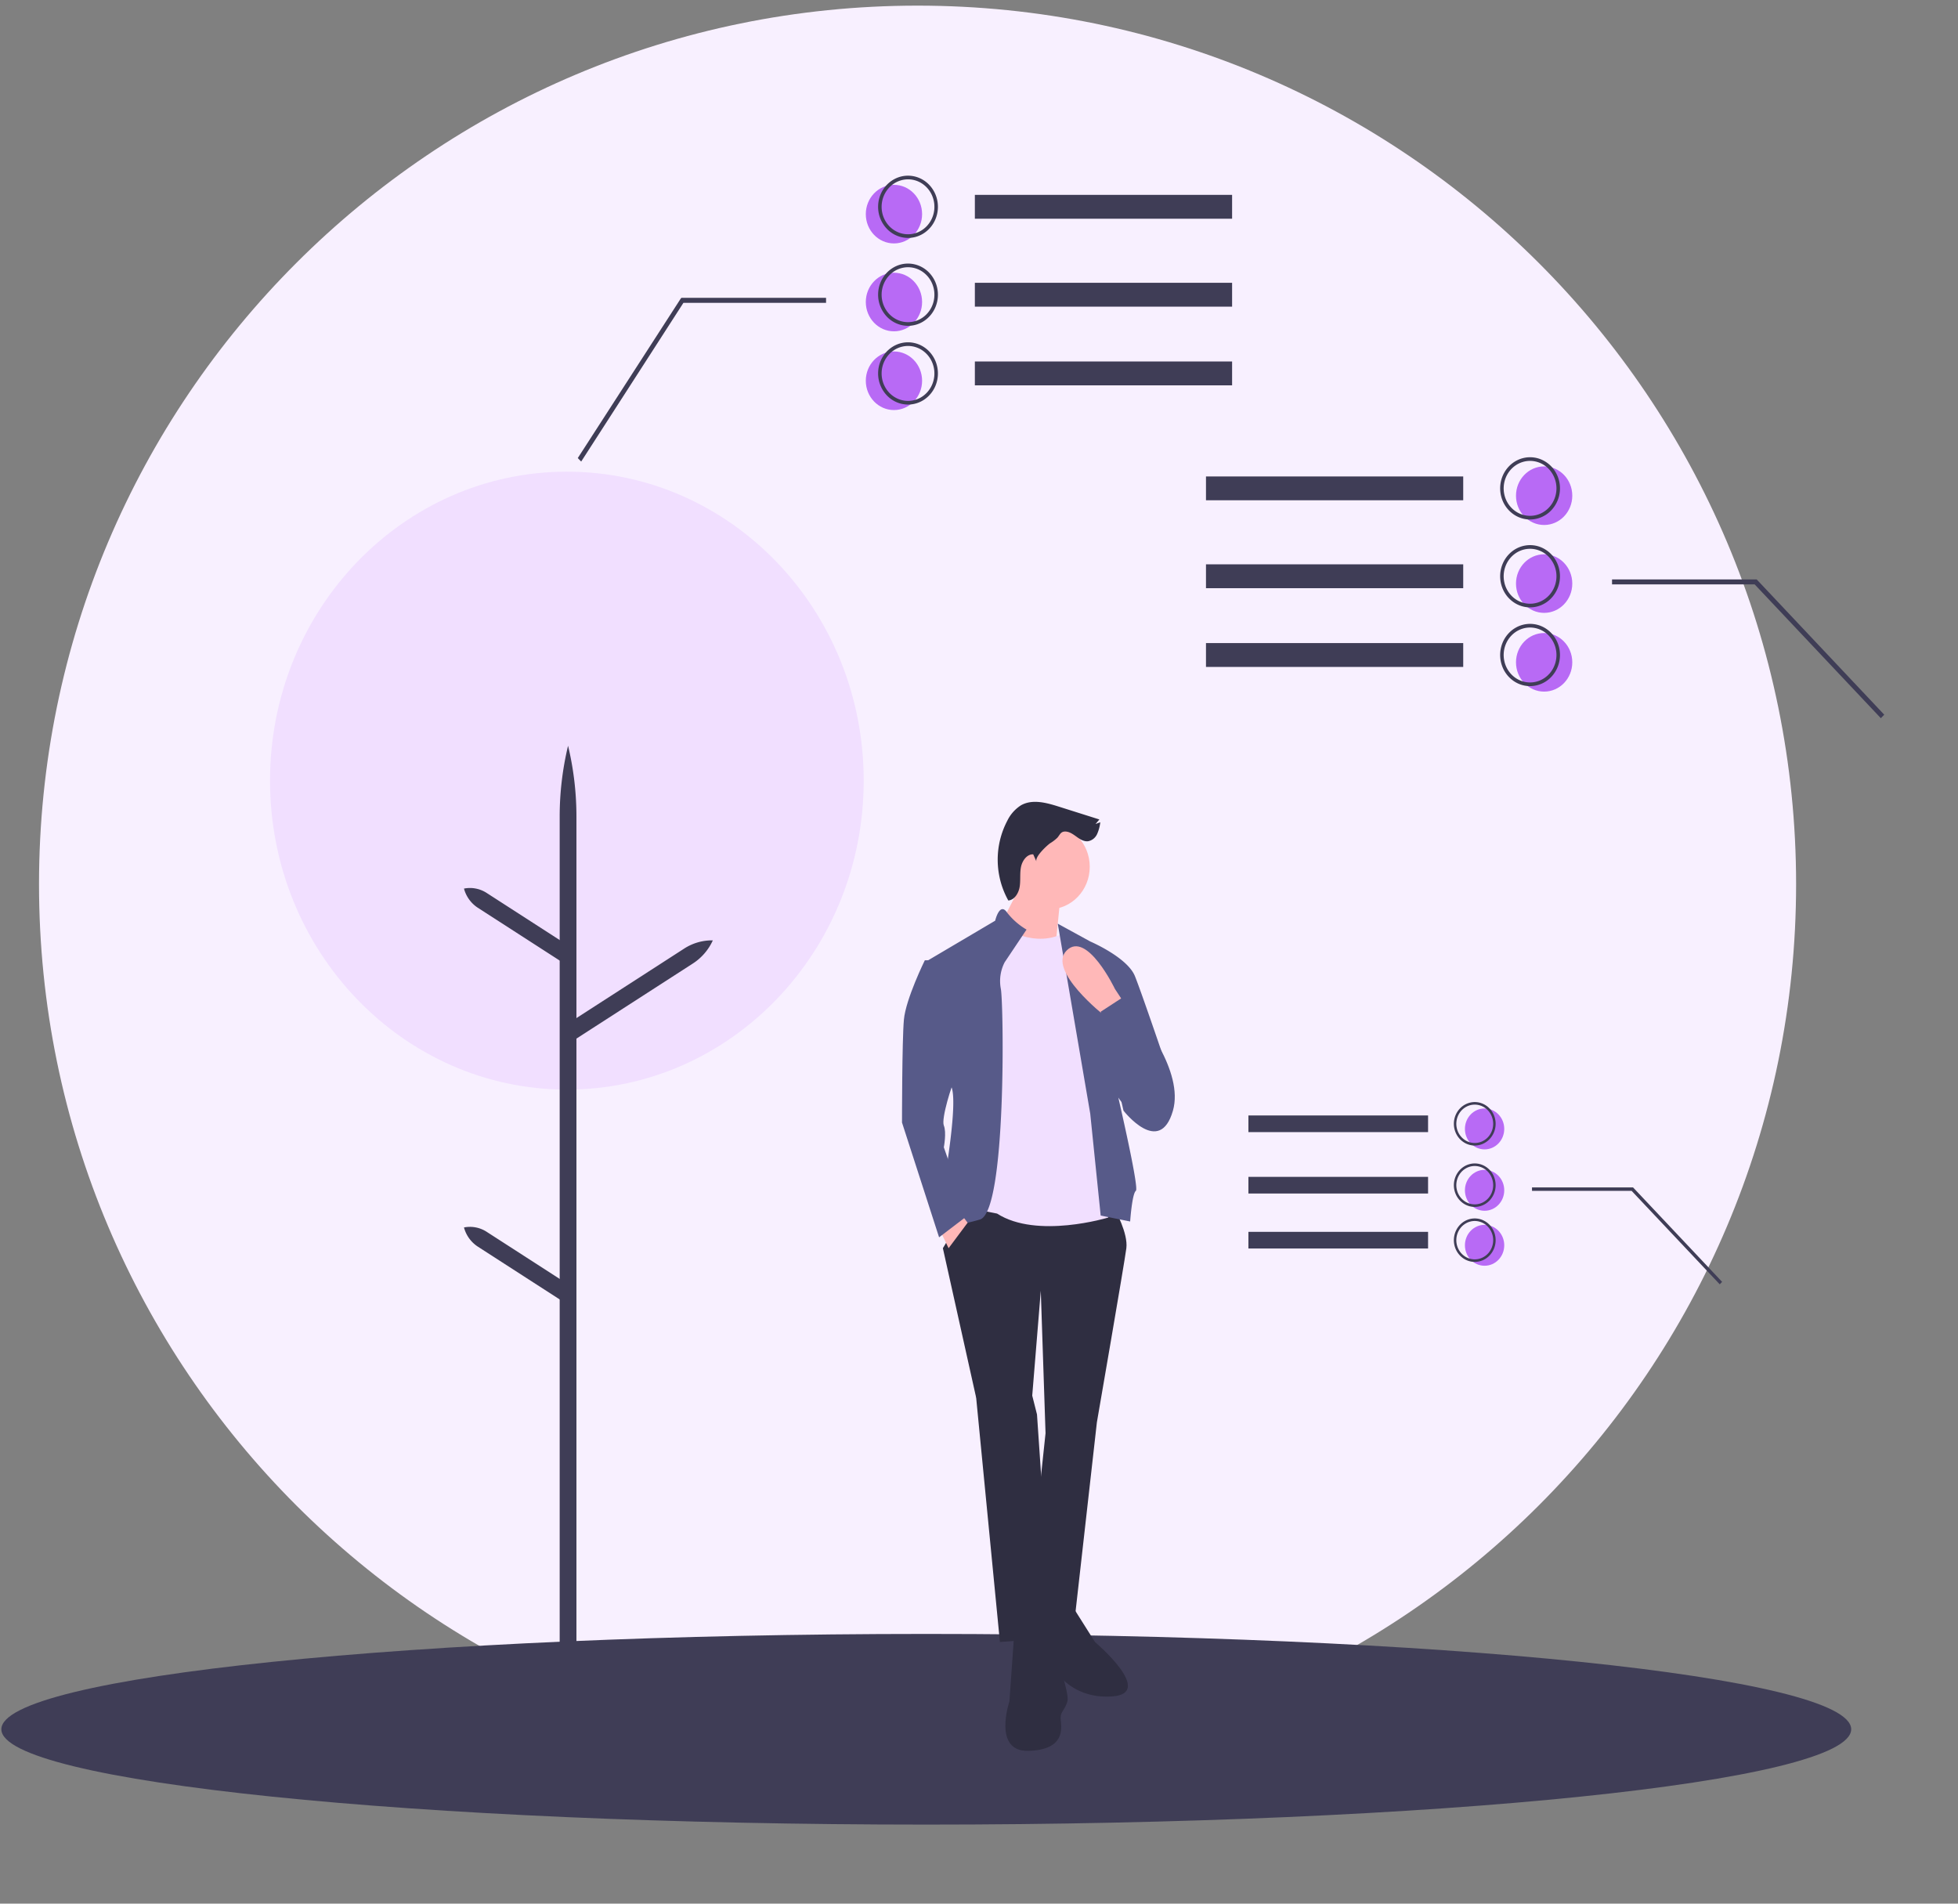 <svg width="324" height="315" xmlns="http://www.w3.org/2000/svg"><rect width="100%" height="100%" fill="#808080" stroke="none"/><defs><clipPath id="a"><path transform="matrix(-1 0 0 1 416.318 29.07)" fill="#fff" d="M0 0h400.747v285.638H0z"/></clipPath></defs><path fill="none" d="M-1-1h326v317H-1z"/><path fill="#F8F0FF" d="M151.833 291.687c80.289 0 145.377-65.088 145.377-145.378C297.21 66.019 232.122.932 151.833.932 71.543.932 6.456 66.02 6.456 146.31c0 80.29 65.087 145.378 145.377 145.378z"/><path fill="#3F3D56" d="M153.275 301.918c84.527 0 153.051-7.062 153.051-15.774 0-8.711-68.524-15.774-153.051-15.774-84.528 0-153.051 7.063-153.051 15.774 0 8.712 68.523 15.774 153.051 15.774z"/><g clip-path="url(#a)"><path fill="#F1DFFF" d="M93.802 180.298c-27.128 0-49.12-22.889-49.12-51.125s21.992-51.125 49.12-51.125c27.127 0 49.119 22.889 49.119 51.125s-21.992 51.125-49.12 51.125z"/><path fill="#3F3D56" d="M95.386 275.54h-2.773V135.123c0-3.952.466-7.888 1.387-11.722a50.204 50.204 0 011.386 11.722V275.54z"/><path fill="#3F3D56" d="M94.155 172.652l-1.46-2.453 20.516-13.233a8.48 8.48 0 014.745-1.362 8.986 8.986 0 01-3.284 3.816l-20.517 13.232zm-.965-13.336l1.46-2.453-14.119-9.106a5.084 5.084 0 00-3.753-.723 5.451 5.451 0 002.293 3.176l14.119 9.106zm0 56.073l1.46-2.453-14.119-9.107a5.079 5.079 0 00-3.753-.722 5.451 5.451 0 002.293 3.176l14.119 9.106z"/><path fill="#2F2E41" d="M170.18 227.827l.63 3.11.786 3.111 2.517 37.003-8.652.655-3.932-40.441.629-2.128 8.022-1.31z"/><path fill="#2F2E41" d="M177.574 265.975l3.618 5.73s10.067 8.514 2.831 9.005c-7.236.492-9.91-5.075-9.91-5.075s-2.517-.819-2.831-1.637c-.315-.819.629-8.023.629-8.023h5.663z"/><path fill="#2F2E41" d="M173.484 270.396s3.618 9.496 3.146 11.133c-.472 1.637-1.258 1.637-1.101 3.111.157 1.473.629 4.912-5.349 5.075-5.977.164-3.146-8.186-3.146-8.186l.787-11.133h5.663zm11.012-70.239s2.202 3.929 1.887 6.385c-.314 2.456-4.876 28.816-4.876 28.816l-3.618 32.091-8.023-.655 3.146-29.635-.786-23.577-1.416 17.355-9.281.328-5.505-24.723s4.09-6.876 4.876-7.368c.787-.491 23.596.983 23.596.983z"/><path fill="#FFB8B8" d="M173.563 150.466c-3.736 0-6.764-3.152-6.764-7.041 0-3.888 3.028-7.04 6.764-7.04s6.764 3.152 6.764 7.04c0 3.889-3.028 7.041-6.764 7.041z"/><path fill="#FFB8B8" d="M175.53 147.928l-.944 9.332-10.382-1.637 5.663-10.97 5.663 3.275z"/><path fill="#F1DFFF" d="M164.991 152.84s5.348 4.093 10.539 1.801l7.865 20.793v26.033s-11.798 3.602-18.404-.655c0 0-4.72-.983-5.506-.819-.787.164 2.831-44.37 2.831-44.37l2.675-2.783z"/><path fill="#575A89" d="M169.866 153.822l-3.618 5.403a6.759 6.759 0 00-.629 4.421c.472 2.619.944 36.838-3.46 38.148-4.405 1.31-7.236 1.146-7.236 1.146s3.932-19.647 2.516-23.085l-4.404-20.63 11.64-6.876s.728-3.111 1.937-1.392a11.326 11.326 0 003.254 2.865zm10.54 30.453l-5.374-31.435 5.374 2.947s6.134 2.62 7.393 5.73c1.258 3.111 6.292 18.01 6.292 18.01s-1.258 9.005-5.978 5.24c-4.719-3.766-3.618-5.567-3.618-5.567s4.09 17.355 3.461 17.846c-.629.491-.944 5.076-.944 5.076l-4.876-.983-1.73-16.864z"/><path fill="#FFB8B8" d="M186.541 166.757l-2.045-3.111s-4.625-9.66-7.976-6.386c-3.35 3.275 6.245 10.806 6.245 10.806l3.776-1.309zm-27.686 33.891l1.259 1.681-3.146 4.213-1.416-2.947 3.303-2.947z"/><path fill="#2F2E41" d="M176.275 137.594c.694.007 1.301.454 1.871.865.57.412 1.216.822 1.905.741.322-.06.625-.199.885-.405.26-.207.469-.475.609-.782a6.511 6.511 0 00.524-1.952l-.785.288.636-.752-6.757-2.137c-2.044-.646-4.355-1.269-6.228-.199a6.3 6.3 0 00-2.262 2.567 13.825 13.825 0 00-1.577 6.613c.032 2.309.637 4.57 1.756 6.564 1.037-.092 1.712-1.222 1.88-2.29.168-1.068.005-2.175.212-3.236.208-1.061.985-2.147 2.025-2.114l.547 1.215c-.35-.777 1.73-2.676 2.226-3.029a6.74 6.74 0 001.212-.919c.43-.467.538-1.047 1.321-1.038z"/><path fill="#575A89" d="M185.911 164.956l-3.775 2.455 3.775 16.373s5.978 7.695 8.18 0c1.843-6.441-5.13-15.291-7.452-18.005-.452-.528-.728-.823-.728-.823zm-29.258-6.058h-3.618s-3.146 6.385-3.461 9.823c-.314 3.439-.314 17.028-.314 17.028l6.135 18.992 4.719-3.602-3.933-11.297s.472-2.456 0-3.602 1.416-7.04 1.73-7.368c.315-.327-1.258-19.974-1.258-19.974z"/><path fill="#3F3D56" d="M242.126 82.784H199.56v-3.948h42.566v3.948zm0 14.544H199.56V93.38h42.566v3.948zm0 13.028H199.56v-3.948h42.566v3.948zm69.105 8.486L290.353 96.7h-23.602v-.825h23.933l.117.123 20.994 22.264-.564.58z"/><path fill="#B86AF5" d="M255.517 86.87c-2.573 0-4.658-2.17-4.658-4.848 0-2.677 2.085-4.848 4.658-4.848 2.572 0 4.657 2.17 4.657 4.848s-2.085 4.848-4.657 4.848zm0 14.543c-2.573 0-4.658-2.17-4.658-4.847 0-2.678 2.085-4.848 4.658-4.848 2.572 0 4.657 2.17 4.657 4.848 0 2.677-2.085 4.847-4.657 4.847zm0 13.029c-2.573 0-4.658-2.171-4.658-4.848s2.085-4.848 4.658-4.848c2.572 0 4.657 2.171 4.657 4.848s-2.085 4.848-4.657 4.848z"/><path fill="#3F3D56" d="M258.137 80.81a5.3 5.3 0 00-.834-2.861 5 5 0 00-2.221-1.897 4.768 4.768 0 00-2.859-.294c-.96.2-1.842.69-2.534 1.41a5.221 5.221 0 00-1.355 2.637 5.36 5.36 0 00.282 2.976 5.114 5.114 0 001.823 2.312 4.81 4.81 0 002.749.868 4.86 4.86 0 003.498-1.51 5.266 5.266 0 001.451-3.64zm-.582 0c0 .9-.256 1.778-.736 2.525a4.41 4.41 0 01-1.96 1.674 4.208 4.208 0 01-2.523.259 4.312 4.312 0 01-2.235-1.244 4.608 4.608 0 01-1.196-2.327 4.717 4.717 0 01.249-2.626c.33-.83.89-1.54 1.608-2.04a4.246 4.246 0 012.426-.766 4.284 4.284 0 013.086 1.333 4.648 4.648 0 011.281 3.212zm.582 14.544a5.3 5.3 0 00-.834-2.862 5 5 0 00-2.221-1.897 4.767 4.767 0 00-2.859-.293c-.96.199-1.842.69-2.534 1.41a5.221 5.221 0 00-1.355 2.637 5.36 5.36 0 00.282 2.976 5.114 5.114 0 001.823 2.311 4.81 4.81 0 002.749.868 4.856 4.856 0 003.498-1.51 5.266 5.266 0 001.451-3.64zm-.582 0c0 .899-.256 1.777-.736 2.525a4.41 4.41 0 01-1.96 1.674 4.209 4.209 0 01-2.523.258 4.312 4.312 0 01-2.235-1.244 4.608 4.608 0 01-1.196-2.327 4.718 4.718 0 01.249-2.626c.33-.83.89-1.54 1.608-2.04a4.245 4.245 0 012.426-.765 4.284 4.284 0 013.086 1.333 4.648 4.648 0 011.281 3.212zm.582 13.028c0-1.019-.29-2.014-.834-2.862a5 5 0 00-2.221-1.897 4.78 4.78 0 00-2.859-.293c-.96.199-1.842.69-2.534 1.41a5.22 5.22 0 00-1.355 2.637 5.36 5.36 0 00.282 2.976 5.117 5.117 0 001.823 2.312 4.81 4.81 0 002.749.868 4.863 4.863 0 003.498-1.51 5.268 5.268 0 001.451-3.641zm-.582 0c0 .899-.256 1.778-.736 2.525a4.413 4.413 0 01-1.96 1.674 4.211 4.211 0 01-2.523.259 4.32 4.32 0 01-2.235-1.244 4.612 4.612 0 01-1.196-2.327 4.717 4.717 0 01.249-2.626c.33-.831.89-1.54 1.608-2.04a4.248 4.248 0 012.426-.766 4.288 4.288 0 013.086 1.333 4.647 4.647 0 011.281 3.212zm-96.239-76.136h42.566v3.948h-42.566v-3.948zm0 14.544h42.566v3.948h-42.566V46.79zm0 13.028h42.566v3.948h-42.566v-3.948zM96.172 76.375L113.09 50.11h23.602v-.825h-23.933l-.116.123-17.034 26.387.564.58z"/><path fill="#B86AF5" d="M147.926 40.28c-2.572 0-4.657-2.17-4.657-4.848 0-2.677 2.085-4.848 4.657-4.848 2.573 0 4.658 2.17 4.658 4.848s-2.085 4.848-4.658 4.848zm0 14.544c-2.572 0-4.657-2.17-4.657-4.848s2.085-4.848 4.657-4.848c2.573 0 4.658 2.17 4.658 4.848 0 2.677-2.085 4.848-4.658 4.848zm0 13.028c-2.572 0-4.657-2.17-4.657-4.848 0-2.677 2.085-4.848 4.657-4.848 2.573 0 4.658 2.17 4.658 4.848s-2.085 4.848-4.658 4.848z"/><path fill="#3F3D56" d="M150.254 39.371a4.81 4.81 0 002.749-.868 5.114 5.114 0 001.823-2.311 5.35 5.35 0 00.281-2.976 5.22 5.22 0 00-1.354-2.638 4.892 4.892 0 00-2.534-1.41 4.767 4.767 0 00-2.859.294 5 5 0 00-2.221 1.897 5.3 5.3 0 00-.834 2.861 5.266 5.266 0 001.451 3.64 4.86 4.86 0 003.498 1.511zm0-9.695c.863 0 1.708.266 2.426.766a4.51 4.51 0 011.608 2.04c.33.83.417 1.743.248 2.625a4.599 4.599 0 01-1.195 2.327 4.311 4.311 0 01-2.235 1.244 4.208 4.208 0 01-2.523-.259 4.41 4.41 0 01-1.96-1.674 4.676 4.676 0 01-.736-2.525 4.648 4.648 0 011.281-3.212 4.284 4.284 0 013.086-1.332zm0 24.239a4.81 4.81 0 002.749-.868 5.114 5.114 0 001.823-2.312 5.35 5.35 0 00.281-2.976 5.22 5.22 0 00-1.354-2.637 4.892 4.892 0 00-2.534-1.41 4.768 4.768 0 00-2.859.293 5 5 0 00-2.221 1.897 5.3 5.3 0 00-.834 2.862 5.266 5.266 0 001.451 3.64 4.86 4.86 0 003.498 1.51zm0-9.696a4.25 4.25 0 012.426.766 4.52 4.52 0 011.608 2.04c.33.83.417 1.744.248 2.626a4.599 4.599 0 01-1.195 2.326 4.312 4.312 0 01-2.235 1.244 4.208 4.208 0 01-2.523-.258 4.41 4.41 0 01-1.96-1.674 4.676 4.676 0 01-.736-2.525 4.648 4.648 0 011.281-3.212 4.284 4.284 0 013.086-1.333zm0 22.724a4.81 4.81 0 002.749-.868 5.115 5.115 0 001.823-2.312 5.35 5.35 0 00.281-2.976 5.22 5.22 0 00-1.354-2.637 4.892 4.892 0 00-2.534-1.41 4.768 4.768 0 00-2.859.293 5 5 0 00-2.221 1.897 5.3 5.3 0 00-.834 2.862 5.266 5.266 0 001.451 3.64 4.86 4.86 0 003.498 1.51zm0-9.696a4.25 4.25 0 012.426.766 4.52 4.52 0 011.608 2.04c.33.83.417 1.744.248 2.626a4.599 4.599 0 01-1.195 2.327 4.311 4.311 0 01-2.235 1.244 4.208 4.208 0 01-2.523-.259 4.41 4.41 0 01-1.96-1.674 4.676 4.676 0 01-.736-2.525 4.648 4.648 0 011.281-3.212 4.285 4.285 0 013.086-1.333zm86.056 130.089h-29.728v-2.757h29.728v2.757zm0 10.157h-29.728v-2.757h29.728v2.757zm0 9.1h-29.728v-2.758h29.728v2.758zm48.265 5.926l-14.582-15.464h-16.485v-.576h16.716l.081.085 14.663 15.55-.393.405z"/><path fill="#B86AF5" d="M245.662 190.189c-1.797 0-3.253-1.515-3.253-3.385 0-1.87 1.456-3.386 3.253-3.386 1.796 0 3.253 1.516 3.253 3.386s-1.457 3.385-3.253 3.385zm0 10.158c-1.797 0-3.253-1.516-3.253-3.386s1.456-3.386 3.253-3.386c1.796 0 3.253 1.516 3.253 3.386s-1.457 3.386-3.253 3.386zm0 9.099c-1.797 0-3.253-1.516-3.253-3.386s1.456-3.385 3.253-3.385c1.796 0 3.253 1.515 3.253 3.385 0 1.87-1.457 3.386-3.253 3.386z"/><path fill="#3F3D56" d="M247.491 185.957c0-.711-.202-1.407-.582-1.998a3.49 3.49 0 00-1.551-1.325 3.325 3.325 0 00-1.997-.205 3.414 3.414 0 00-1.77.985 3.653 3.653 0 00-.946 1.841 3.735 3.735 0 00.197 2.079 3.575 3.575 0 001.273 1.614 3.356 3.356 0 001.92.607 3.394 3.394 0 002.443-1.055 3.678 3.678 0 001.013-2.543zm-.406 0a3.27 3.27 0 01-.514 1.764 3.074 3.074 0 01-1.369 1.169c-.557.24-1.17.303-1.762.18a3.008 3.008 0 01-1.561-.868 3.218 3.218 0 01-.835-1.625 3.29 3.29 0 01.174-1.834c.23-.58.621-1.076 1.123-1.425a2.962 2.962 0 011.694-.535 2.995 2.995 0 012.156.931c.571.595.893 1.402.894 2.243zm.406 10.158c0-.712-.202-1.408-.582-1.999a3.49 3.49 0 00-1.551-1.325 3.332 3.332 0 00-1.997-.205 3.42 3.42 0 00-1.77.985 3.652 3.652 0 00-.946 1.842 3.732 3.732 0 00.197 2.078 3.577 3.577 0 001.273 1.615 3.362 3.362 0 001.92.606 3.394 3.394 0 002.443-1.055 3.676 3.676 0 001.013-2.542zm-.406 0c0 .627-.179 1.241-.514 1.763a3.074 3.074 0 01-1.369 1.169c-.557.24-1.17.303-1.762.181a3.017 3.017 0 01-1.561-.869 3.218 3.218 0 01-.835-1.625 3.29 3.29 0 01.174-1.834c.23-.58.621-1.076 1.123-1.425a2.962 2.962 0 011.694-.535 2.995 2.995 0 012.156.931c.571.595.893 1.402.894 2.244zm.406 9.099c0-.712-.202-1.407-.582-1.999a3.502 3.502 0 00-1.551-1.325 3.332 3.332 0 00-1.997-.204 3.412 3.412 0 00-1.77.984 3.652 3.652 0 00-.946 1.842 3.736 3.736 0 00.197 2.079 3.575 3.575 0 001.273 1.614 3.362 3.362 0 001.92.606 3.39 3.39 0 002.443-1.055 3.674 3.674 0 001.013-2.542zm-.406 0c0 .628-.179 1.241-.514 1.763a3.074 3.074 0 01-1.369 1.169 2.929 2.929 0 01-1.762.181 3.01 3.01 0 01-1.561-.869 3.214 3.214 0 01-.835-1.625 3.29 3.29 0 01.174-1.834c.23-.58.621-1.076 1.123-1.424a2.962 2.962 0 011.694-.535 2.994 2.994 0 012.156.93 3.25 3.25 0 01.894 2.244z"/></g></svg>